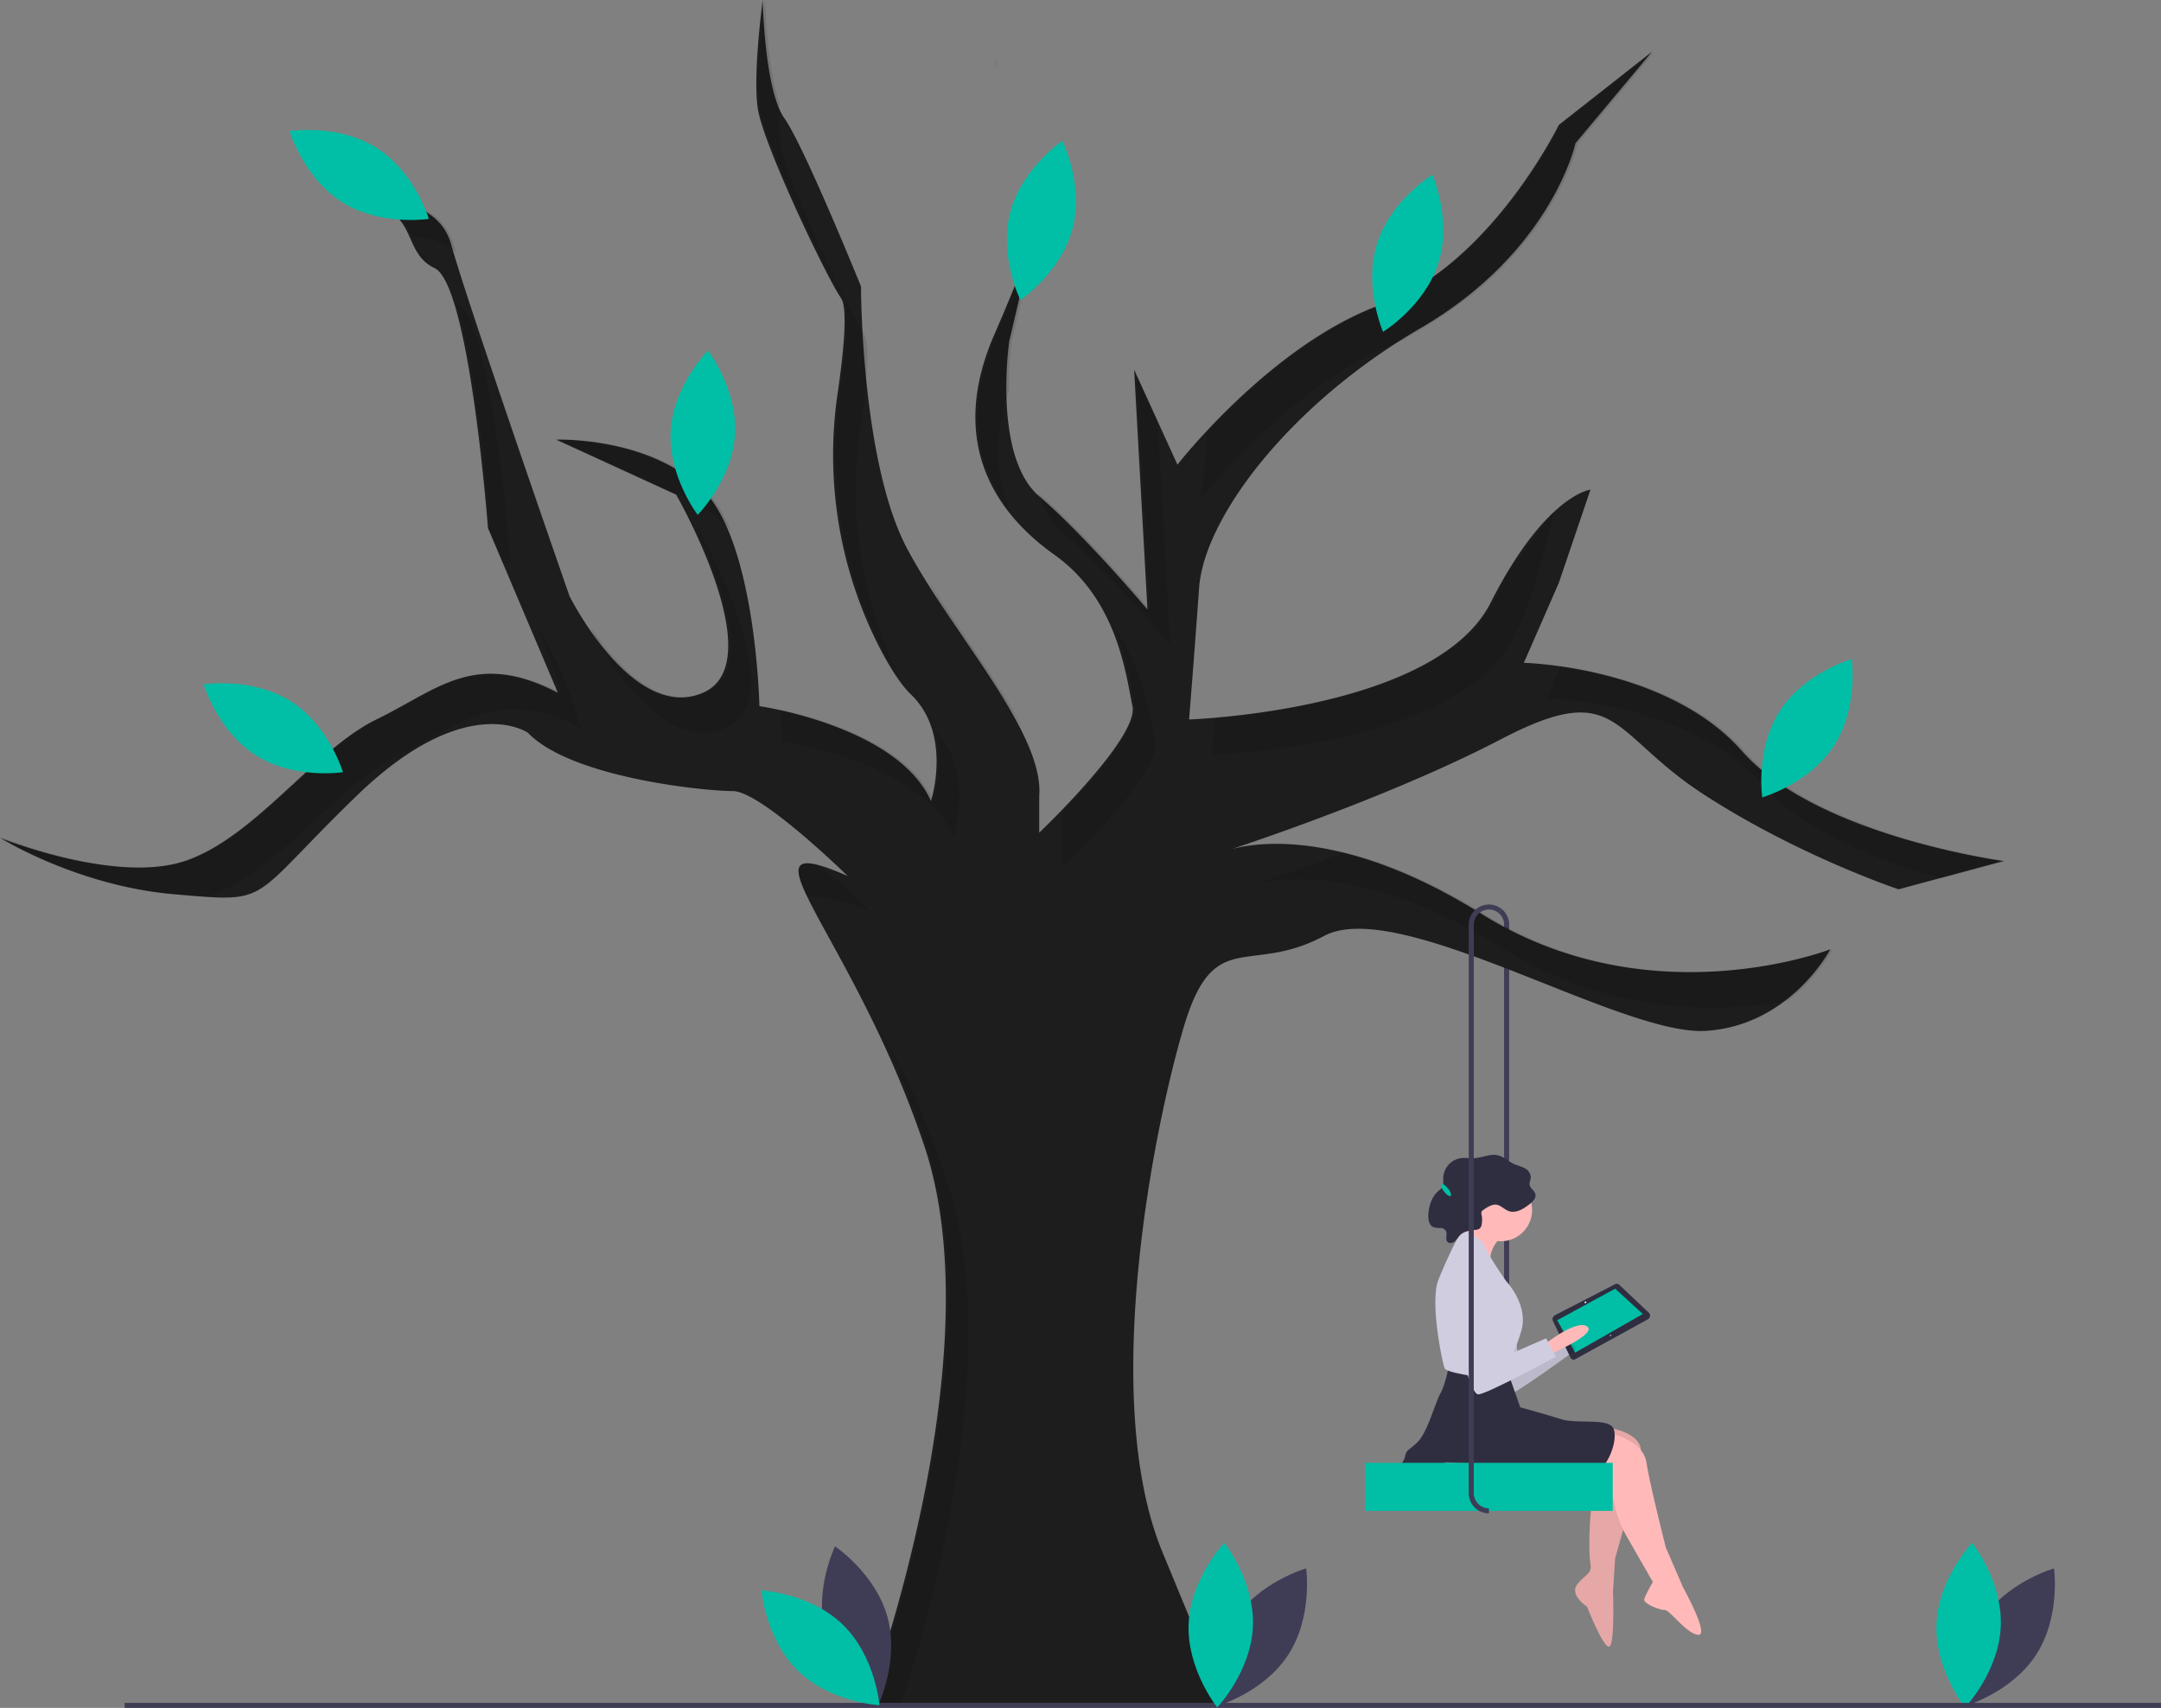 <svg xmlns="http://www.w3.org/2000/svg" width="855.316" height="676.006" viewBox="0 0 855.316 676.006">
  <rect x="0" y="0" width="855.316" height="676.006" fill="#808080" stroke="none"/>
  <g id="undraw_Tree_swing_646s" transform="translate(0 0)">
    <path id="Path_196" data-name="Path 196" d="M769.658,696.851h-2V478a5.98,5.98,0,0,0-2.213-4.653l1.264-1.551a7.973,7.973,0,0,1,2.949,6.2Z" transform="translate(-172.342 -111.997)" fill="#3f3d56"/>
    <path id="Path_197" data-name="Path 197" d="M565.922,135.23a17.536,17.536,0,0,1,1.15,3.68C566.512,136.98,566.072,135.67,565.922,135.23Z" transform="translate(-172.342 -111.997)" fill="#3f3d56"/>
    <path id="Path_198" data-name="Path 198" d="M583.662,196.37s0,1.38-1.49,6.36Z" transform="translate(-172.342 -111.997)" fill="#3f3d56"/>
    <path id="Path_199" data-name="Path 199" d="M766.252,404.68c-39.33,20.5-90.78,38.2-106.19,43.33,11.75-3.06,45.95-7.18,98.94,25.88,66.58,41.53,137.77,13.84,137.77,13.84s-15.82,30.33-49.44,32.3-121.29-53.39-150.95-37.57-43.51-3.96-55.38,35.6-33.61,147.65-8.56,208.3L657.482,787H515.1s51.42-137.11,23.07-221.48c-15.87-47.25-38.15-81.47-46.46-98.86-4.17-8.71-4.83-13.19.57-12.97,3.07.13,8.1,1.78,15.57,5.04,0,0-34.28-33.62-45.48-33.62s-63.95-5.27-81.08-23.07c0,0-24.39-17.14-67.9,25.05s-32.96,42.19-71.85,38.89c-38.28-3.25-68.27-21.82-69.2-22.4,1.11.45,45.82,18.32,73.15,9.22,27.69-9.23,51.42-44.17,75.81-56.03s38.89-27.69,71.85-10.55l-21.72-51.21-5.95-14.03-.01-.02s-7.26-96.24-21.1-102.83-5.27-23.73-30.98-27.03c0,0,31.64-3.96,37.57,17.8s46.81,139.09,46.81,139.09,25.04,50.09,52.73,38.23-10.55-78.44-10.55-78.44l-47.46-21.76s35.6-1.32,57.35,19.12,23.07,86.35,23.07,86.35,54.71,7.91,67.9,37.58c0,0,8.57-26.37-7.91-42.19-4.12-3.96-8.45-10.84-12.62-18.93a167.217,167.217,0,0,1-16.34-100.72c2.45-16.86,3.96-33.35,1.27-37.24-5.93-8.57-30.98-61.3-32.96-75.15s1.98-42.84,1.98-42.84.66,35.59,8.57,46.8,30.32,66.58,30.32,66.58,0,69.87,18.46,104.15,54.05,72.51,52.08,97.56v14.5s39.55-37.57,36.91-50.1-5.93-42.19-30.98-59.98-41.53-46.15-23.73-87.02c10.01-22.99,14.39-35.34,16.31-41.75l-10.38,44.39s-6.59,45.48,11.87,61.3c.05.04.09.08.14.12,18.43,15.84,42.7,44.71,42.7,44.71l-.07-1.27-5.2-93.65,1.14,2.5,8.22,18.02,7.78,17.05s36.91-47.46,80.42-63.28,70.53-71.19,70.53-71.19l36.92-29.01-30.33,36.26s-9.23,42.84-61.3,73.17-85.69,75.14-87.67,102.83-3.96,52.08-3.96,52.08,97.56-3.3,119.31-46.15,39.56-44.82,39.56-44.82l-12.53,36.91-13.84,31.64s56.69,1.32,86.35,34.94,103.49,43.51,103.49,43.51L923.8,464s-39.56-13.18-77.13-37.57S813.052,380.29,766.252,404.68Z" transform="translate(-172.342 -111.997)" fill="#1d1d1d"/>
    <path id="Path_200" data-name="Path 200" d="M787.272,314.74c-4.17,18.46-9.08,36.29-15.98,49.88-21.75,42.85-119.31,46.15-119.31,46.15s.46-5.66,1.16-14.59c24.77-2.04,92.48-10.75,110.15-45.56,1.62-3.18,3.12-6.6,4.54-10.2Z" transform="translate(-172.342 -111.997)" opacity="0.1"/>
    <path id="Path_201" data-name="Path 201" d="M635.5,367.26s-24.39-29.01-42.84-44.83c-4.05-3.46-6.89-8.36-8.86-13.88-.16-.44-.31-.89-.46-1.34.43.42.86.83,1.32,1.22,16.15,13.85,36.86,37.81,41.77,43.56.69.82,1.07,1.27,1.07,1.27l-5.13-92.42,8.22,18.02Z" transform="translate(-172.342 -111.997)" opacity="0.1"/>
    <path id="Path_202" data-name="Path 202" d="M649.621,284.027c-.144,16.23-2.25,25.883-2.25,25.883s36.9-47.441,80.393-63.271c2.571-1.626,5.178-3.227,7.848-4.782,52.076-30.323,61.3-73.17,61.3-73.17l30.323-36.255-36.914,29s-27.027,55.372-70.533,71.192C690.135,243.412,663.547,268.893,649.621,284.027Z" transform="translate(-172.342 -111.997)" opacity="0.1"/>
    <path id="Path_203" data-name="Path 203" d="M592.658,441.088v14.5s39.551-37.574,36.914-50.1c-2.016-9.578-4.431-29.177-16.653-45.83,5.509,12.585,7.186,24.861,8.653,31.83,1.891,8.981-17.911,30.842-29.268,42.493A30.057,30.057,0,0,1,592.658,441.088Z" transform="translate(-172.342 -111.997)" opacity="0.1"/>
    <path id="Path_204" data-name="Path 204" d="M539.6,341.567c.313.668.636,1.326.979,1.961,10.108,18.773,25.348,38.728,36.75,57.058C568.117,382.434,552.08,361.676,539.6,341.567Z" transform="translate(-172.342 -111.997)" opacity="0.1"/>
    <path id="Path_205" data-name="Path 205" d="M760,473.89c-21.685-13.526-40.219-20.825-55.36-24.523-15.882,5.978-28.954,10.435-35.531,12.624,11.8-3.054,45.972-7.11,98.891,25.9,41.521,25.9,84.833,24.878,111.556,20.441a69.067,69.067,0,0,0,18.214-20.6S826.579,515.419,760,473.89Z" transform="translate(-172.342 -111.997)" opacity="0.1"/>
    <path id="Path_206" data-name="Path 206" d="M571.74,313.5c-5.316-13.025-6.192-28.523-.085-46.683a142.466,142.466,0,0,1,1.137-19.69l10.38-44.4c-1.914,6.4-6.292,18.756-16.312,41.764C554.175,273.622,558.909,296.383,571.74,313.5Z" transform="translate(-172.342 -111.997)" opacity="0.1"/>
    <path id="Path_207" data-name="Path 207" d="M862.834,409.29c-20.572-23.315-54.136-31.092-72.782-33.671l-5.571,12.735s56.69,1.318,86.353,34.937c16.45,18.643,46.477,29.985,69.968,36.394l25.524-6.887S892.5,442.908,862.834,409.29Z" transform="translate(-172.342 -111.997)" opacity="0.1"/>
    <path id="Path_208" data-name="Path 208" d="M459.5,400.218c27.686-11.865-10.547-78.443-10.547-78.443l-1.046-.479c9.532,20.111,23.355,56.453,3.593,64.922-18.492,7.925-35.806-11.792-45.267-25.762l.532,1.529S431.816,412.084,459.5,400.218Z" transform="translate(-172.342 -111.997)" opacity="0.1"/>
    <path id="Path_209" data-name="Path 209" d="M549.811,443.065s8.342-25.715-7.33-41.591c3.843,13.678-.67,27.591-.67,27.591-10.2-22.947-45.242-32.874-60.592-36.194.6,7.64.7,12.621.7,12.621S536.627,413.4,549.811,443.065Z" transform="translate(-172.342 -111.997)" opacity="0.1"/>
    <path id="Path_210" data-name="Path 210" d="M583.172,202.729c1.485-4.97,1.486-6.356,1.486-6.356Z" transform="translate(-172.342 -111.997)" opacity="0.1"/>
    <path id="Path_211" data-name="Path 211" d="M254.1,466.922c.133-.043.268-.082.4-.126,27.686-9.229,51.416-44.165,75.806-56.031s38.892-27.686,71.851-10.547c0,0-5.766-23.6-16.94-39.109a153.78,153.78,0,0,1,8.94,25.109c-32.959-17.139-47.461-1.318-71.851,10.547s-48.121,46.8-75.806,56.031-73.17-9.229-73.17-9.229,30.322,19.116,69.214,22.412C246.99,466.357,250.786,466.689,254.1,466.922Z" transform="translate(-172.342 -111.997)" opacity="0.1"/>
    <path id="Path_212" data-name="Path 212" d="M374.472,334.96s-1.08.02-3.04.05l-5.95-14.03c.65-.01.99-.02.99-.02s-4.58-60.7-13.4-88.99c.11.05.2.11.3.16C367.212,238.72,374.472,334.96,374.472,334.96Z" transform="translate(-172.342 -111.997)" opacity="0.1"/>
    <path id="Path_213" data-name="Path 213" d="M528.918,787C541,749.977,570.043,647.592,547.174,579.517c-9.876-29.4-19.03-48.146-26.769-60.105,5.787,11.321,12.115,26.3,18.769,46.105C567.519,649.892,516.1,787,516.1,787Z" transform="translate(-172.342 -111.997)" opacity="0.1"/>
    <path id="Path_214" data-name="Path 214" d="M516.852,472.73a73.3,73.3,0,0,0-25.14-6.07c-4.17-8.71-4.83-13.19.57-12.97,1.5.27,3.01.59,4.51.96C507.392,463.45,516.852,472.73,516.852,472.73Z" transform="translate(-172.342 -111.997)" opacity="0.1"/>
    <path id="Path_215" data-name="Path 215" d="M338.4,211.727a17.246,17.246,0,0,0,2.711,3.466,19.452,19.452,0,0,0-2.711-3.466Z" transform="translate(-172.342 -111.997)" opacity="0.1"/>
    <path id="Path_216" data-name="Path 216" d="M458.843,319.139a32.087,32.087,0,0,1,2.858,3.081c-2.888-6.942-6.453-12.944-10.858-17.081-21.753-20.435-57.349-19.116-57.349-19.116l44.641,20.461a63.749,63.749,0,0,1,20.708,12.656Z" transform="translate(-172.342 -111.997)" opacity="0.1"/>
    <path id="Path_217" data-name="Path 217" d="M506.215,229.991c2.69,3.886,1.179,20.376-1.277,37.241a167.2,167.2,0,0,0,16.346,100.714A117.3,117.3,0,0,0,528.307,380a167.362,167.362,0,0,1-15.37-98.771c2.456-16.865,3.967-33.355,1.277-37.241-5.933-8.569-30.982-61.3-32.959-75.147a95.929,95.929,0,0,1-.413-16.175c-5.121-14.529-5.61-40.672-5.61-40.672s-3.955,29-1.978,42.847S500.282,221.422,506.215,229.991Z" transform="translate(-172.342 -111.997)" opacity="0.1"/>
    <path id="Path_218" data-name="Path 218" d="M568.056,138.861a18.864,18.864,0,0,0-1.2-3.793S567.366,136.491,568.056,138.861Z" transform="translate(-172.342 -111.997)" opacity="0.1"/>
    <path id="Path_219" data-name="Path 219" d="M335.229,205.25c5.81.711,12.492,2.494,17.59,6.628-.333-1.125-.623-2.133-.854-2.98-5.933-21.753-37.574-17.8-37.574-17.8C328.691,192.933,332.384,199.049,335.229,205.25Z" transform="translate(-172.342 -111.997)" opacity="0.1"/>
    <path id="Path_220" data-name="Path 220" d="M956.856,753.135c-9.831,15.076-7.137,34.251-7.137,34.251s18.633-5.268,28.464-20.345,7.137-34.251,7.137-34.251S966.687,738.059,956.856,753.135Z" transform="translate(-172.342 -111.997)" fill="#3f3d56"/>
    <path id="Path_221" data-name="Path 221" d="M964.241,755.8c-.777,17.982-14.125,32.009-14.125,32.009S938.028,772.682,938.8,754.7s14.125-32.009,14.125-32.009S965.018,737.819,964.241,755.8Z" transform="translate(-172.342 -111.997)" fill="#00bfa6"/>
    <path id="Path_222" data-name="Path 222" d="M791.088,642.007s11.312-11.867,15.942-9.48-13.312,13-13.312,13Z" transform="translate(-172.342 -111.997)" fill="#ffb9b9"/>
    <path id="Path_223" data-name="Path 223" d="M791.088,642.007s11.312-11.867,15.942-9.48-13.312,13-13.312,13Z" transform="translate(-172.342 -111.997)" opacity="0.1"/>
    <path id="Path_224" data-name="Path 224" d="M756.574,616.106s-4.158,7.453-3.07,15.488,11.039,33.817,14.422,33.359,28.443-18.924,28.443-18.924l-4.78-6.674-18.307,11.092S770.494,610.776,756.574,616.106Z" transform="translate(-172.342 -111.997)" fill="#d0cde1"/>
    <path id="Path_225" data-name="Path 225" d="M824.456,634.25l-28.539,15.676a1.359,1.359,0,0,1-2-.589l-6.991-14.614a1.824,1.824,0,0,1,.935-2.191l23.695-12.213a1.383,1.383,0,0,1,1.813.347l11.835,11.151a1.758,1.758,0,0,1-.749,2.433Z" transform="translate(-172.342 -111.997)" fill="#2f2e41"/>
    <path id="Path_226" data-name="Path 226" d="M650.209,520.094l-26.755,15.293-7.12-12.832,22.952-12.482Z" fill="#00bfa6"/>
    <ellipse id="Ellipse_41" data-name="Ellipse 41" cx="0.394" cy="0.336" rx="0.394" ry="0.336" transform="translate(626.996 515.548) rotate(-50.158)" fill="#f2f2f2"/>
    <ellipse id="Ellipse_42" data-name="Ellipse 42" cx="0.263" cy="0.224" rx="0.263" ry="0.224" transform="translate(637.1 528.648) rotate(-50.158)" fill="#f2f2f2"/>
    <path id="Path_227" data-name="Path 227" d="M756.574,616.106s-4.158,7.453-3.07,15.488,11.039,33.817,14.422,33.359,28.443-18.924,28.443-18.924l-4.78-6.674-18.307,11.092S770.494,610.776,756.574,616.106Z" transform="translate(-172.342 -111.997)" opacity="0.1"/>
    <path id="Path_228" data-name="Path 228" d="M783.44,644.275s12.8-10.242,17.07-7.255-14.936,11.1-14.936,11.1Z" transform="translate(-172.342 -111.997)" fill="#ffb9b9"/>
    <circle id="Ellipse_43" data-name="Ellipse 43" cx="12.376" cy="12.376" r="12.376" transform="translate(581.652 466.559)" fill="#ffb9b9"/>
    <path id="Path_229" data-name="Path 229" d="M809.045,677.134s13.229,1.707,12.8,9.815-10.242,41.821-10.242,41.821L810.752,742s.854,22.191-1.707,21.764-8.535-15.789-8.535-15.789-7.255-4.694-3.841-8.962,5.974-3.841,5.121-8.535-.427-24.324,2.134-30.3,4.052-9.27,4.052-9.27l-8.32-.546Z" transform="translate(-172.342 -111.997)" fill="#ffb9b9"/>
    <path id="Path_230" data-name="Path 230" d="M809.045,677.134s13.229,1.707,12.8,9.815-10.242,41.821-10.242,41.821L810.752,742s.854,22.191-1.707,21.764-8.535-15.789-8.535-15.789-7.255-4.694-3.841-8.962,5.974-3.841,5.121-8.535-.427-24.324,2.134-30.3,4.052-9.27,4.052-9.27l-8.32-.546Z" transform="translate(-172.342 -111.997)" opacity="0.1"/>
    <path id="Path_231" data-name="Path 231" d="M809.9,679.268s12.8,2.987,14.083,11.522,7.681,33.713,7.681,33.713l6.828,15.789s10.669,19.2,5.974,18.777-11.1-9.815-13.229-9.815-8.535-2.56-8.108-4.267,3.414-6.828,3.414-6.828l-10.325-17.985a43.683,43.683,0,0,1-4.478-11.083c-1.061-4.212-2.267-9.372-2.267-11.046,0-2.987-8.535-4.267-8.535-4.267Z" transform="translate(-172.342 -111.997)" fill="#ffb9b9"/>
    <path id="Path_232" data-name="Path 232" d="M768.077,651.956l5.974,17.07s9.388,2.56,16.216,4.694,19.63-.854,20.911,4.267-2.56,14.083-6.4,16.216-5.974,4.267-18.35.854-41.821-4.267-41.821-4.267a21.393,21.393,0,0,1-9.388,2.987c-5.548.427-6.828.854-8.535-.427s.853-1.28,1.707-4.694,1.28-2.134,5.121-5.974,6.828-15.363,8.962-19.2,3.414-11.522,3.414-11.522Z" transform="translate(-172.342 -111.997)" fill="#2f2e41"/>
    <path id="Path_233" data-name="Path 233" d="M767.224,601.174a12.5,12.5,0,0,0-5.121,9.815c0,6.4-12.8-6.828-12.8-6.828s6.828-8.535,6.828-11.1S767.224,601.174,767.224,601.174Z" transform="translate(-172.342 -111.997)" fill="#ffb9b9"/>
    <path id="Path_234" data-name="Path 234" d="M751.007,598.613s7.681,2.987,9.388,7.255S768.5,619.1,768.5,619.1s8.962,9.388,5.974,19.63-5.548,12.8-5.548,14.509-4.267,4.694-7.681,4.267-16.216-2.134-17.07-3.841-5.974-26.031-2.56-34.993a207.057,207.057,0,0,1,9.388-20.057Z" transform="translate(-172.342 -111.997)" fill="#d0cde1"/>
    <path id="Path_235" data-name="Path 235" d="M769.96,591.495c2.769.657,5.487-1.107,7.756-2.857,1.289-.993,2.707-2.41,2.312-4.009-.35-1.418-2.021-2.222-2.264-3.664-.169-1,.417-1.976.464-2.992a4.226,4.226,0,0,0-2.484-3.624c-1.349-.727-2.88-1.029-4.266-1.68-2.117-.993-3.876-2.783-6.137-3.356-3.088-.783-6.233.884-9.408,1.1-1.922.131-3.868-.275-5.768.041a8.234,8.234,0,0,0-6.6,7.773c-.024,1.358.247,2.874-.564,3.951a5.977,5.977,0,0,1-1.086.983c-2.824,2.283-4.106,6.1-4.252,9.774-.072,1.809.307,3.958,1.912,4.727a7.088,7.088,0,0,0,2.675.372,2.794,2.794,0,0,1,2.362,1.128c.731,1.29-.364,3.194.592,4.32.718.845,2.119.565,2.958-.156s1.362-1.756,2.157-2.526c1.547-1.5,3.841-1.77,5.962-2a3.024,3.024,0,0,0,1.749-.573,2.7,2.7,0,0,0,.717-1.47,9.115,9.115,0,0,0,.011-3.861,2.146,2.146,0,0,1-.049-1.222,1.735,1.735,0,0,1,.626-.7c1.314-.987,3.616-2.424,5.324-2.153C766.557,589.124,768.048,591.042,769.96,591.495Z" transform="translate(-172.342 -111.997)" fill="#2f2e41"/>
    <path id="Path_236" data-name="Path 236" d="M752.714,613.976s-5.121,6.828-5.121,14.936,6.4,34.993,9.815,34.993,30.726-14.936,30.726-14.936l-3.841-7.255-19.63,8.535S767.224,610.562,752.714,613.976Z" transform="translate(-172.342 -111.997)" fill="#d0cde1"/>
    <rect id="Rectangle_95" data-name="Rectangle 95" width="98" height="19" transform="translate(540.316 579.006)" fill="#00bfa6"/>
    <path id="Path_237" data-name="Path 237" d="M761.658,711a8.009,8.009,0,0,1-8-8V478a8,8,0,0,1,13.051-6.2l-1.264,1.551A6,6,0,0,0,755.658,478V703a6.006,6.006,0,0,0,6,6Z" transform="translate(-172.342 -111.997)" fill="#3f3d56"/>
    <rect id="Rectangle_96" data-name="Rectangle 96" width="806" height="2" transform="translate(49.316 674.006)" fill="#3f3d56"/>
    <ellipse id="Ellipse_44" data-name="Ellipse 44" cx="1" cy="3" rx="1" ry="3" transform="translate(569.66 469.297) rotate(-38.768)" fill="#00bfa6"/>
    <path id="Path_238" data-name="Path 238" d="M660.856,753.135c-9.831,15.076-7.137,34.251-7.137,34.251s18.633-5.268,28.464-20.345,7.137-34.251,7.137-34.251S670.687,738.059,660.856,753.135Z" transform="translate(-172.342 -111.997)" fill="#3f3d56"/>
    <path id="Path_239" data-name="Path 239" d="M668.241,755.8c-.777,17.982-14.125,32.009-14.125,32.009S642.028,772.682,642.8,754.7s14.125-32.009,14.125-32.009S669.018,737.819,668.241,755.8Z" transform="translate(-172.342 -111.997)" fill="#00bfa6"/>
    <path id="Path_240" data-name="Path 240" d="M499.067,758.838c4.7,17.374,20.8,28.134,20.8,28.134s8.478-17.409,3.778-34.782-20.8-28.134-20.8-28.134S494.367,741.464,499.067,758.838Z" transform="translate(-172.342 -111.997)" fill="#3f3d56"/>
    <path id="Path_241" data-name="Path 241" d="M505.974,755.1c12.9,12.555,14.472,31.854,14.472,31.854s-19.335-1.056-32.231-13.61-14.472-31.854-14.472-31.854S493.077,742.55,505.974,755.1Z" transform="translate(-172.342 -111.997)" fill="#00bfa6"/>
    <path id="Path_242" data-name="Path 242" d="M463.228,284.044c-1.121,17.963-14.735,31.733-14.735,31.733s-11.8-15.355-10.675-33.319,14.735-31.733,14.735-31.733S464.349,266.08,463.228,284.044Z" transform="translate(-172.342 -111.997)" fill="#00bfa6"/>
    <path id="Path_243" data-name="Path 243" d="M321.312,170.482c15.225,9.6,20.778,28.149,20.778,28.149s-19.132,2.987-34.357-6.612-20.778-28.149-20.778-28.149S306.087,160.883,321.312,170.482Z" transform="translate(-172.342 -111.997)" fill="#00bfa6"/>
    <path id="Path_244" data-name="Path 244" d="M287.312,389.482c15.225,9.6,20.778,28.149,20.778,28.149s-19.132,2.987-34.357-6.612-20.778-28.149-20.778-28.149S272.087,379.883,287.312,389.482Z" transform="translate(-172.342 -111.997)" fill="#00bfa6"/>
    <path id="Path_245" data-name="Path 245" d="M596.832,202.5c-4.591,17.4-20.622,28.263-20.622,28.263s-8.587-17.355-4-34.758,20.622-28.263,20.622-28.263S601.423,185.1,596.832,202.5Z" transform="translate(-172.342 -111.997)" fill="#00bfa6"/>
    <path id="Path_246" data-name="Path 246" d="M741.667,216.068c-5.4,17.17-21.916,27.273-21.916,27.273s-7.77-17.736-2.373-34.907,21.916-27.273,21.916-27.273S747.064,198.9,741.667,216.068Z" transform="translate(-172.342 -111.997)" fill="#00bfa6"/>
    <path id="Path_247" data-name="Path 247" d="M898.212,407.165c-9.775,15.112-28.389,20.449-28.389,20.449s-2.764-19.165,7.011-34.277,28.388-20.449,28.388-20.449S907.987,392.053,898.212,407.165Z" transform="translate(-172.342 -111.997)" fill="#00bfa6"/>
    <path id="Path_248" data-name="Path 248" d="M866,206" transform="translate(-172.342 -111.997)" fill="#3f3d56"/>
  </g>
</svg>
